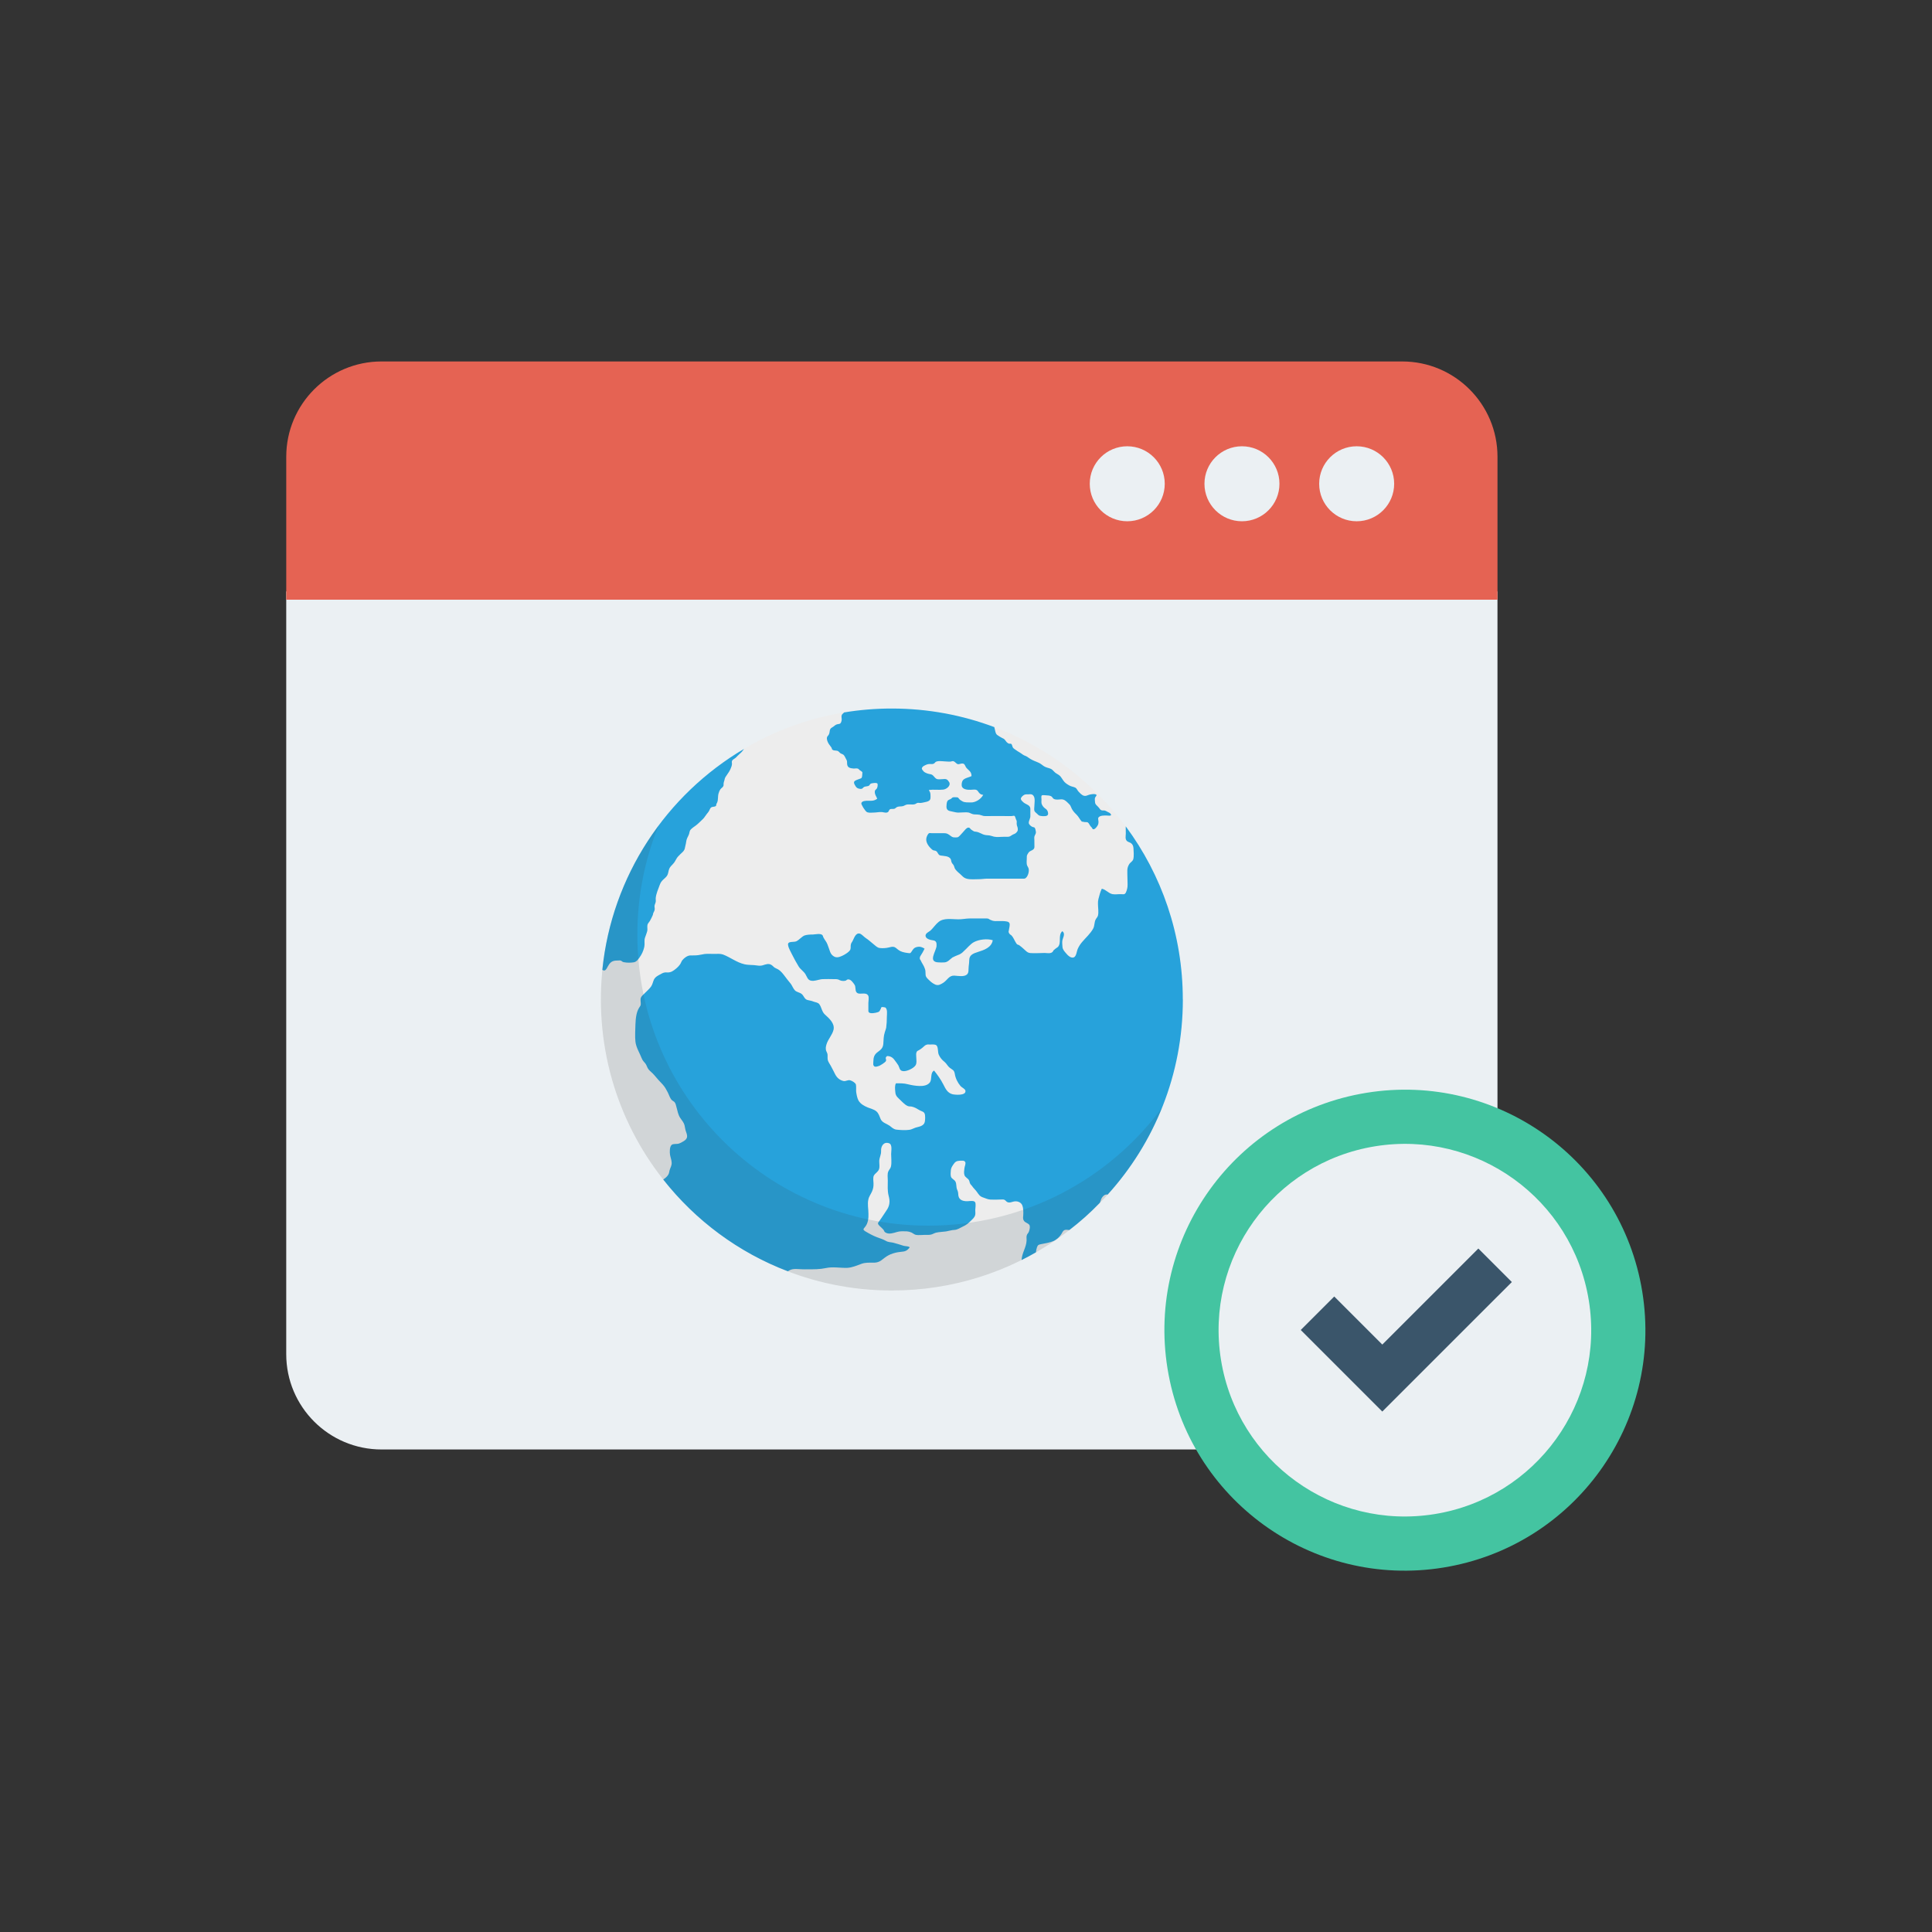 <svg enable-background="new 0 0 110 110" height="512" viewBox="0 0 110 110" width="512" xmlns="http://www.w3.org/2000/svg"><rect x="0" y="0" width="110" height="110" fill="#333333" stroke="none"/><path d="m16.297 33.671v43.431c0 2.996 2.429 5.425 5.425 5.425h58.113c2.996 0 5.425-2.429 5.425-5.425v-43.431z" fill="#ebf0f3"/><path d="m85.261 34.143v-8.138c0-2.996-2.429-5.425-5.425-5.425h-58.113c-2.996 0-5.425 2.429-5.425 5.425v8.138z" fill="#e56353"/><g fill="#ebf0f3"><path d="m64.181 25.409c-1.179 0-2.135.956-2.135 2.135s.956 2.135 2.135 2.135c1.179 0 2.135-.956 2.135-2.135s-.956-2.135-2.135-2.135z"/><path d="m70.712 25.409c-1.179 0-2.135.956-2.135 2.135s.956 2.135 2.135 2.135c1.179 0 2.135-.956 2.135-2.135s-.956-2.135-2.135-2.135z"/><path d="m77.243 25.409c-1.179 0-2.135.956-2.135 2.135s.956 2.135 2.135 2.135c1.179 0 2.135-.956 2.135-2.135s-.956-2.135-2.135-2.135z"/></g><path d="m63.589 67.271c-.295-.536-.24-1.221-.076-1.772.428-1.435 1.565-2.529 2.084-4.002-.301-3.842-.823-7.739-.351-11.576.03-.244.125-.444.255-.604-2.753-5.33-8.311-8.976-14.724-8.976-9.149 0-16.566 7.417-16.566 16.567s7.417 16.567 16.566 16.567c5.191 0 9.823-2.389 12.86-6.126-.016-.027-.033-.049-.049-.077z" fill="#ededed"/><g fill="#27a2db"><path d="m67.347 56.907c0 4.276-1.622 8.176-4.282 11.108-.016 0-.033-.005-.055-.005-.126-.005-.24.12-.289.213-.044.087-.06.18-.104.262-.535.557-1.114 1.076-1.731 1.546-.044-.005-.093-.005-.142-.011-.197-.016-.229.098-.317.246-.104.164-.273.322-.459.399-.213.087-.453.126-.677.169-.142.027-.202.038-.251.186-.033.087-.049.191-.06.284-.268.153-.535.3-.814.437.011-.393.268-.715.284-1.114.005-.087-.016-.186.005-.273.022-.104.082-.126.12-.213.044-.109.104-.339.011-.426-.126-.115-.295-.115-.333-.322-.011-.06 0-.109.005-.175.011-.191.016-.415-.055-.595-.06-.153-.24-.235-.399-.224-.153.005-.289.104-.437.049-.077-.027-.115-.115-.191-.142-.071-.022-.12-.011-.191-.011-.191.005-.388.016-.579.005-.147-.005-.279-.066-.415-.115-.208-.066-.257-.164-.366-.317-.087-.126-.197-.213-.279-.339-.027-.038-.071-.076-.098-.115-.044-.071-.044-.147-.076-.213-.066-.12-.219-.164-.262-.3-.038-.115-.016-.273 0-.388.011-.104.093-.262.044-.355-.055-.104-.224-.071-.311-.071-.191.011-.262.06-.371.224-.076.115-.131.202-.137.339-.005.098-.022.24.005.333.033.137.191.169.257.289.076.142.033.317.098.459.06.126.06.202.071.339.038.273.295.328.524.322.093-.005.35-.049.421.044.071.093.016.355.016.459 0 .093.016.197-.005.284-.033.137-.142.224-.235.317-.158.158-.262.246-.475.344-.147.071-.3.175-.464.186-.169.005-.317.06-.486.087-.186.027-.388.027-.573.071-.12.033-.218.109-.344.12-.076.011-.147.005-.224.005-.164-.005-.421.033-.59-.005-.082-.022-.164-.098-.24-.131-.087-.038-.175-.06-.268-.066-.18-.005-.382-.016-.557.038-.18.055-.453.147-.634.038-.087-.049-.071-.06-.115-.142-.038-.06-.093-.098-.142-.153-.055-.049-.18-.153-.186-.229-.005-.049.049-.098.071-.131.087-.131.186-.257.268-.393.131-.208.268-.35.306-.601.027-.164 0-.295-.038-.448-.076-.289-.049-.579-.049-.874 0-.169-.038-.371.033-.524.044-.098.126-.164.147-.273.049-.213.011-.486.011-.705 0-.175.082-.552-.12-.617-.306-.109-.47.175-.453.437.011.208-.093.36-.104.562-.005.158.038.333-.016.486-.06.153-.213.218-.289.35-.066.126-.022.311-.022.448.005.18-.016.3-.087.464-.065.153-.175.284-.207.453-.06.273.005.524.005.808.011.257-.022.552-.191.754-.098.12-.142.147.005.246.218.131.437.251.677.344.164.06.344.115.497.202.142.087.268.071.431.109.197.049.393.115.584.175.082.027.317.016.344.093-.147.197-.273.235-.502.251-.218.022-.388.06-.59.142-.153.066-.273.147-.404.251-.18.153-.322.224-.568.224-.235 0-.437-.016-.666.06-.279.098-.524.218-.83.235-.399.011-.819-.076-1.207.011-.355.076-.683.071-1.043.071-.093 0-.18.005-.273 0-.235 0-.535-.066-.754.055-.033.016-.066.038-.093.06-2.818-1.07-5.265-2.894-7.1-5.226.109-.076.224-.164.289-.279.049-.087.044-.142.071-.24.044-.164.126-.257.12-.437-.005-.158-.066-.295-.093-.448-.022-.142-.033-.475.098-.573.082-.066.273-.038.371-.06.104-.027.208-.087.3-.142.246-.147.235-.295.142-.541-.049-.126-.055-.251-.087-.377-.044-.158-.153-.273-.24-.404-.131-.197-.153-.399-.218-.623-.022-.087-.049-.224-.12-.295-.033-.033-.087-.055-.126-.087-.131-.115-.169-.306-.251-.459-.082-.158-.164-.311-.284-.442-.169-.175-.328-.349-.486-.541-.098-.12-.229-.208-.322-.322-.082-.104-.104-.229-.175-.328-.082-.109-.158-.158-.213-.3-.115-.3-.328-.628-.36-.961-.033-.311-.005-.65 0-.961.005-.191.022-.399.065-.59.027-.126.077-.257.142-.366.016-.022.087-.126.093-.164.022-.126-.033-.262.005-.399.038-.104.115-.158.191-.235.12-.126.284-.262.388-.404.093-.126.109-.279.175-.415.087-.158.235-.224.388-.306.126-.076.213-.104.355-.093.213.016.349-.082.513-.218.104-.087.186-.175.251-.279.038-.06.06-.147.109-.202.104-.126.273-.257.442-.268.153-.005.3.005.453-.016.126-.016.246-.049.371-.066.18-.022.366 0 .552-.005.175 0 .322-.022.491.033.431.164.776.453 1.229.557.24.055.492.027.732.071.109.016.191.016.3-.011.164-.049.328-.126.491-.027.071.038.126.115.191.158.076.049.158.071.229.12.115.076.218.197.306.311.126.175.262.339.393.502.076.109.131.262.224.36.098.104.273.115.388.208.131.109.153.3.339.344.12.033.224.038.344.093.109.038.251.049.322.147.131.18.137.415.311.579.24.218.579.508.497.874-.071.3-.322.546-.404.841-.038.12-.049.224-.022.339.022.071.066.131.082.208.016.115-.011.24.022.355.033.104.109.208.164.306.093.164.169.333.257.497.098.186.251.322.464.371.153.033.246-.087.404-.033.098.033.262.12.306.229.027.087.005.377.016.42.022.153.055.355.131.492.115.202.322.311.53.399.158.066.349.104.486.218.147.126.175.289.251.453.098.202.328.246.502.366.126.093.213.197.382.224.224.027.519.044.748.011.158-.022.3-.126.459-.153.169-.038.366-.098.415-.289.027-.115.038-.366-.005-.475-.038-.12-.197-.142-.295-.202-.147-.087-.268-.164-.437-.202-.076-.016-.153 0-.229-.033-.175-.066-.36-.289-.502-.415-.142-.126-.208-.235-.213-.426-.011-.131-.033-.339.044-.453.235 0 .453-.005.677.055.224.055.437.093.661.098.202.005.453-.022.59-.202.142-.202 0-.53.24-.677.202.257.377.497.524.786.131.251.229.481.519.562.131.033.786.098.743-.197-.011-.104-.224-.197-.279-.268-.169-.197-.289-.448-.328-.699-.038-.218-.126-.218-.289-.344-.12-.093-.175-.235-.295-.333-.147-.115-.251-.24-.328-.41-.065-.142-.022-.426-.131-.53-.082-.076-.284-.049-.388-.049-.131-.022-.24.016-.328.109-.115.109-.24.197-.377.262-.098.109-.055.273-.055.404.005.147.033.284-.044.41-.115.18-.524.366-.726.328-.186-.027-.18-.186-.251-.322-.065-.104-.137-.202-.213-.3-.104-.153-.246-.235-.426-.235-.082.049-.104.12-.06.202 0 .027 0 .044-.005.071-.033.098-.366.279-.382.284-.147.049-.306.109-.344-.071-.005-.055.005-.126.005-.18.005-.224.049-.382.229-.519.191-.147.317-.224.339-.486.016-.224.011-.442.087-.666.022-.076.06-.164.076-.246.027-.202.038-.41.038-.617 0-.142.055-.453-.098-.541-.049-.005-.093-.016-.142-.022-.071 0-.104.033-.098.093-.071.093-.044.158-.18.202-.104.038-.399.098-.497.016-.049-.038-.038-.115-.038-.169v-.371c0-.109.049-.317-.011-.426-.147-.235-.513 0-.661-.18-.098-.115-.027-.311-.12-.442-.076-.109-.213-.317-.371-.295-.049 0-.093.06-.131.071-.076.027-.202.016-.262 0-.049-.011-.098-.038-.142-.06-.098-.033-.186-.027-.289-.027-.191 0-.388-.011-.584 0-.197 0-.371.087-.568.098-.306.005-.311-.153-.442-.377-.109-.175-.284-.273-.388-.442-.131-.218-.262-.448-.377-.683-.076-.164-.197-.349-.224-.53-.049-.251.317-.153.464-.218.164-.076.311-.268.47-.333.147-.049.322-.055.475-.055.137-.005.399-.071.524.016.055.038.049.098.076.147.071.142.175.246.229.393.049.147.109.279.153.426.044.126.131.229.262.289.169.071.36-.022.519-.104.098-.055.279-.164.344-.262.066-.098.038-.18.049-.284.011-.12.049-.153.104-.246.082-.147.175-.492.415-.426.12.038.251.202.36.268.137.087.235.186.366.289.098.071.202.186.311.235.12.055.355.038.481.022.197-.022.36-.131.53-.005.131.109.219.186.382.235.093.027.202.049.3.06.164.022.147.016.219-.087.093-.142.137-.218.311-.257.164-.038.3.011.426.098-.071.147-.153.295-.246.431-.044.093-.038.169.027.235.055.147.175.284.224.442.044.104.049.175.049.284-.005.175.038.24.153.35.126.126.24.229.399.3.186.076.311-.011.464-.104.224-.147.322-.415.617-.404.202.011.546.082.715-.055.137-.109.087-.306.109-.459.016-.142.033-.246.033-.382.005-.289.246-.371.486-.448.36-.115.781-.251.852-.672-.317-.098-.765-.049-1.065.104-.218.115-.399.36-.584.519-.098.109-.218.186-.355.229-.098.038-.191.082-.289.131-.142.098-.257.262-.448.279-.109.011-.246.005-.35 0-.617-.022-.137-.617-.109-.934.011-.197-.022-.295-.202-.322-.126-.016-.415-.071-.426-.257-.005-.147.191-.224.284-.3.164-.153.289-.355.464-.492.295-.24.748-.147 1.109-.147.229.005.442-.049.666-.049.289.005.579-.005.868 0 .06-.005.12 0 .18.011.071.049.153.087.24.115.12.038.246.022.371.022.153 0 .311-.005.459.027.164.038.164.137.142.289-.016.098-.038.202-.055.3.022.087.071.147.153.191.137.137.175.295.279.448.033.066.087.098.158.109.098.071.191.147.279.229.115.104.202.213.366.229.273.022.552-.005.825-.005.104 0 .257.033.355-.005.071-.022.12-.076.147-.147.076-.071.164-.131.251-.191.218-.246-.011-.661.246-.896.207.142.016.399 0 .557-.011.098.005.235.011.339.011.153.12.262.213.371.087.109.289.306.453.213.126-.076.147-.339.197-.459.066-.147.137-.262.24-.388.218-.262.486-.486.65-.792.082-.158.055-.355.137-.508.044-.087.104-.126.131-.224.049-.186 0-.47 0-.666-.005-.098.005-.186.027-.279.049-.186.104-.41.191-.584.24.049.382.268.612.311.153.027.333-.005.486 0 .06 0 .158.022.213-.016.093-.071.142-.311.153-.415.011-.169-.005-.35-.005-.513 0-.147-.011-.295-.005-.437.011-.137.049-.246.126-.355.071-.093.18-.137.213-.257.044-.169.022-.442.011-.623-.011-.109-.038-.213-.137-.284-.066-.055-.18-.066-.24-.131-.104-.104-.066-.273-.06-.41 0-.142-.005-.273-.005-.421 2.043 2.752 3.25 6.166 3.25 9.852z"/><path d="m63.121 46.252c-.076-.026-.144-.085-.22-.103-.059-.012-.123.006-.182-.015-.076-.026-.1-.076-.144-.138-.085-.114-.229-.182-.229-.331-.003-.064-.018-.158-.006-.22.015-.07.079-.108.097-.176-.053-.103-.349-.047-.44-.015-.094.032-.164.076-.27.056-.135-.029-.252-.17-.343-.267-.047-.056-.082-.152-.147-.191-.103-.059-.234-.064-.34-.123-.135-.073-.27-.158-.355-.287-.053-.073-.097-.152-.155-.226-.082-.103-.202-.144-.305-.223-.059-.047-.105-.108-.161-.158-.12-.105-.252-.1-.393-.164-.088-.038-.152-.088-.229-.147-.091-.07-.179-.111-.287-.152-.167-.064-.317-.132-.46-.237-.062-.044-.097-.073-.158-.094-.132-.038-.217-.129-.331-.196-.088-.053-.164-.097-.246-.158-.067-.056-.126-.073-.161-.152-.023-.05-.035-.161-.088-.185-.044-.021-.094.006-.144-.018-.094-.047-.144-.117-.202-.199-.053-.073-.097-.082-.173-.12-.082-.038-.155-.094-.232-.141-.129-.073-.135-.188-.17-.325-.012-.05-.023-.1-.035-.149-1.817-.683-3.784-1.058-5.838-1.058-.926 0-1.832.076-2.717.223-.003.006-.009.012-.015.018-.059.056-.111.085-.126.17-.012.076.012.158.006.234-.006.064-.032.176-.091.214-.044.026-.141.026-.193.047-.07.026-.129.076-.185.123-.056.044-.126.064-.167.123-.041.059-.047.132-.056.202-.015.088-.038.141-.097.205-.079.088-.059.193-.021.305.041.111.117.217.191.308.05.065.044.059.064.12.021.05-.009.026.044.062.103.067.234.009.334.091.044.035.073.082.123.111.044.026.085.032.129.059.094.053.135.205.193.293.059.094.029.167.044.273.023.185.176.22.349.234.079.009.185-.021.261.006.032.009.097.082.105.088.038.032.126.07.147.117.012.021 0 .065 0 .082-.006.067.003.205-.059.258-.021.018-.1.038-.12.047-.07.032-.232.073-.273.138-.053.073.006.164.044.229.059.103.103.161.229.185.05.012.114.02.164-.003.05-.026.076-.082.129-.103.047-.021.105-.023.155-.032.047-.009.091-.015.126-.05.029-.023.044-.07.073-.091.056-.044.366-.076.393-.012.032.067.003.235-.041.29-.056.067-.105.073-.108.167-.006.173.076.252.138.402-.193.158-.404.114-.63.12-.073.003-.167.018-.226.062-.067.05-.056.108-.023.173.047.1.12.22.188.305.038.05.082.103.144.12.111.032.267.012.381.009.149-.003.293-.041.443-.026.103.012.264.073.349-.015.035-.035.044-.1.082-.132.041-.035.1-.032.149-.032.1.003.138-.003.211-.07.123-.106.293-.047.434-.103.05-.018.085-.047.138-.064.07-.023.141-.021.214-.021.111 0 .226.023.328-.029.038-.021.062-.047.105-.056.05-.012.108.003.161.003.067-.003.123-.015.188-.029.108-.029.226-.035.316-.1.103-.073.082-.208.079-.325-.003-.05-.003-.091-.018-.138-.018-.056-.059-.097-.07-.149.27-.035.548.012.821-.021.182-.023.437-.22.334-.419-.035-.062-.088-.132-.152-.164-.076-.035-.182-.009-.264-.009-.097.003-.234.026-.322-.026-.12-.079-.173-.237-.334-.258-.105-.015-.214-.047-.311-.103-.056-.032-.103-.082-.138-.135-.041-.062-.05-.079-.021-.141.041-.082.161-.129.24-.164.073-.032.117-.035.196-.038.07 0 .147.015.214-.015.056-.023.059-.044.1-.085.1-.1.39-.056.519-.05.117.003.24.023.355.012.041-.006.091-.029.132-.026.073.006.126.07.176.111.056.047.088.073.161.062.079-.015.155-.05.24-.032.094.023.114.123.155.193.044.073.1.117.158.173.117.106.164.182.167.343-.149.082-.407.111-.501.252-.05.073-.07.205-.059.29.026.226.328.246.51.24.094 0 .22-.026.311 0 .085.026.111.105.164.167.07.082.138.114.24.12-.12.24-.445.451-.718.434-.161-.012-.314.018-.466-.064-.082-.044-.152-.088-.208-.164-.032-.044-.041-.059-.1-.064-.047-.006-.196-.015-.246.006-.035.015-.064.056-.094.076-.07.047-.17.056-.211.141-.041.082-.047.205-.05.296-.006.196.111.258.281.281.117.018.229.062.346.067.059.006.12-.003.179-.003.141 0 .308-.023.445 0 .076.015.135.059.211.082.094.032.182.029.284.032.103.003.167.015.267.053.073.029.129.038.208.038.36-.009.721-.003 1.081-.003.141 0 .284.009.425 0 .041-.003.12-.032.155-.003.035.035.053.144.076.188.029.059.047.088.044.152-.003.056-.009.108.003.164.012.073.053.141.056.217.006.126-.006.135-.091.232-.059.065-.161.082-.237.132-.073.047-.117.088-.208.097-.07.006-.138.003-.208 0-.158-.003-.322.021-.481.012-.085-.003-.185-.026-.264-.056-.094-.032-.167-.041-.261-.044-.123-.006-.217-.038-.322-.091-.103-.05-.22-.103-.334-.111-.076-.003-.108-.023-.173-.067-.029-.02-.064-.041-.094-.067-.015-.015-.056-.073-.079-.085-.103-.044-.19.047-.252.117-.097.108-.188.217-.29.322-.047.047-.082.088-.149.103-.062.012-.167.006-.231-.003-.088-.018-.152-.088-.229-.138-.091-.062-.161-.094-.27-.094h-.501c-.085 0-.173 0-.258-.003-.029 0-.082-.012-.108 0-.079.026-.138.182-.158.252-.067.24.103.481.27.636.029.026.062.064.103.082.053.023.12.018.17.047.117.07.108.229.255.255.188.035.501.012.592.229.018.041.015.094.032.138.023.067.062.105.105.161.062.079.053.17.114.255.1.141.258.246.378.369.082.085.161.141.275.17.223.059.486.023.712.026.152 0 .293-.029.448-.029h1.996c.085 0 .144.015.208-.041.079-.07.129-.19.152-.29.012-.059.021-.126.015-.188-.009-.085-.047-.138-.085-.211-.064-.129-.026-.308-.029-.451 0-.114 0-.144.062-.243.02-.026.029-.05.05-.076.064-.076.164-.094.243-.152.088-.064.082-.135.079-.234-.003-.105-.003-.211-.003-.319 0-.053-.012-.117-.003-.17.02-.12.108-.17.088-.302-.003-.032-.029-.188-.073-.229-.02-.02-.105-.032-.123-.041-.085-.038-.202-.132-.208-.232-.006-.091.076-.234.088-.331.006-.062.003-.126.003-.188 0-.091.003-.188 0-.281-.003-.214-.237-.24-.381-.355-.053-.041-.141-.123-.158-.193-.018-.079.076-.164.135-.211.085-.067.152-.064.252-.062.079.003.185-.026.255.015.208.117.126.448.126.639 0 .079-.026.214.003.29.026.064.117.123.164.173.064.067.108.103.208.114.073.012.158.015.234.009.1-.006.173-.044.173-.149-.003-.103-.05-.208-.135-.264-.097-.067-.155-.126-.211-.232-.053-.097-.032-.202-.032-.311 0-.053-.029-.188.023-.226.041-.026.205-.003.249-.003.088.003.214.012.293.062.056.035.073.103.123.132.12.079.296.041.431.035.173-.006.273.091.393.208.07.067.132.123.164.217.064.179.179.314.317.443.126.12.185.275.305.401.085 0 .111.029.196.026.147-.003.17.018.24.144.032.062.076.117.126.164.021.029.041.062.059.091.097.053.223-.114.264-.182.053-.079.062-.144.064-.237 0-.053-.032-.173-.015-.214.064-.158.375-.144.504-.138.064 0 .199.035.232-.038-.044-.079-.064-.111-.149-.141z"/><path d="m34.295 55.223c.103.059.173.038.24-.07.053-.088.091-.176.152-.258.135-.185.29-.208.507-.208.047 0 .103-.012.149.006.064.021.091.076.164.088.193.038.384.038.574.009.161-.026.243-.158.337-.284.12-.164.211-.363.258-.563.029-.12.023-.243.02-.363-.003-.155.041-.223.088-.36.026-.088.07-.182.076-.27.006-.123-.029-.252.032-.363.038-.067.097-.117.129-.188.05-.097.111-.205.149-.305.012-.035.012-.076.026-.111.029-.07.07-.12.079-.199.009-.067-.015-.141-.009-.208.009-.085.062-.161.07-.246.009-.062-.009-.126-.003-.188.023-.258.144-.527.232-.765.044-.117.091-.193.182-.281.082-.079.191-.158.246-.261.059-.108.062-.246.108-.363.047-.114.126-.188.211-.275.079-.085.135-.173.188-.278.059-.117.144-.193.237-.287.082-.079.188-.158.232-.264.032-.07.032-.152.056-.226.023-.076.032-.144.044-.22.018-.141.073-.249.138-.372.05-.094.041-.229.108-.305.079-.094.211-.176.308-.249.111-.082.205-.182.305-.275.073-.07.141-.129.196-.214.067-.106.144-.19.217-.29.059-.073.073-.191.152-.246.082-.059.24-.015.284-.111.009-.021 0-.047.006-.067.012-.038.041-.076.056-.117.059-.161.023-.337.073-.501.021-.076.056-.167.1-.232.05-.067.15-.12.179-.202.012-.041.003-.108.009-.152.009-.056.026-.097.041-.152.02-.088.029-.149.085-.226.038-.059.079-.114.117-.173.053-.079.105-.152.141-.24.041-.094.091-.205.091-.311 0-.056-.021-.117.006-.17.038-.082.152-.12.214-.182.079-.076.144-.152.229-.223.097-.079.17-.173.237-.273-4.422 2.611-7.526 7.221-8.068 12.587z"/></g><path d="m66.153 63.082c-2.442 6.09-8.407 10.393-15.373 10.393-9.151 0-16.567-7.417-16.567-16.567 0-3.714 1.218-7.141 3.282-9.901-.78 1.92-1.206 4.014-1.206 6.21 0 9.145 7.417 16.567 16.561 16.567 5.454 0 10.291-2.634 13.303-6.703z" fill="#344d5b" opacity=".15"/><ellipse cx="80.01" cy="75.727" fill="#44c4a1" rx="13.693" ry="13.693" transform="matrix(.987 -.16 .16 .987 -11.097 13.794)"/><ellipse cx="80.01" cy="75.727" fill="#ebf0f3" rx="10.608" ry="10.608" transform="matrix(.987 -.16 .16 .987 -11.097 13.794)"/><path d="m78.702 80.368-4.644-4.644 1.908-1.907 2.736 2.737 5.468-5.468 1.908 1.908z" fill="#3a556a"/></svg>